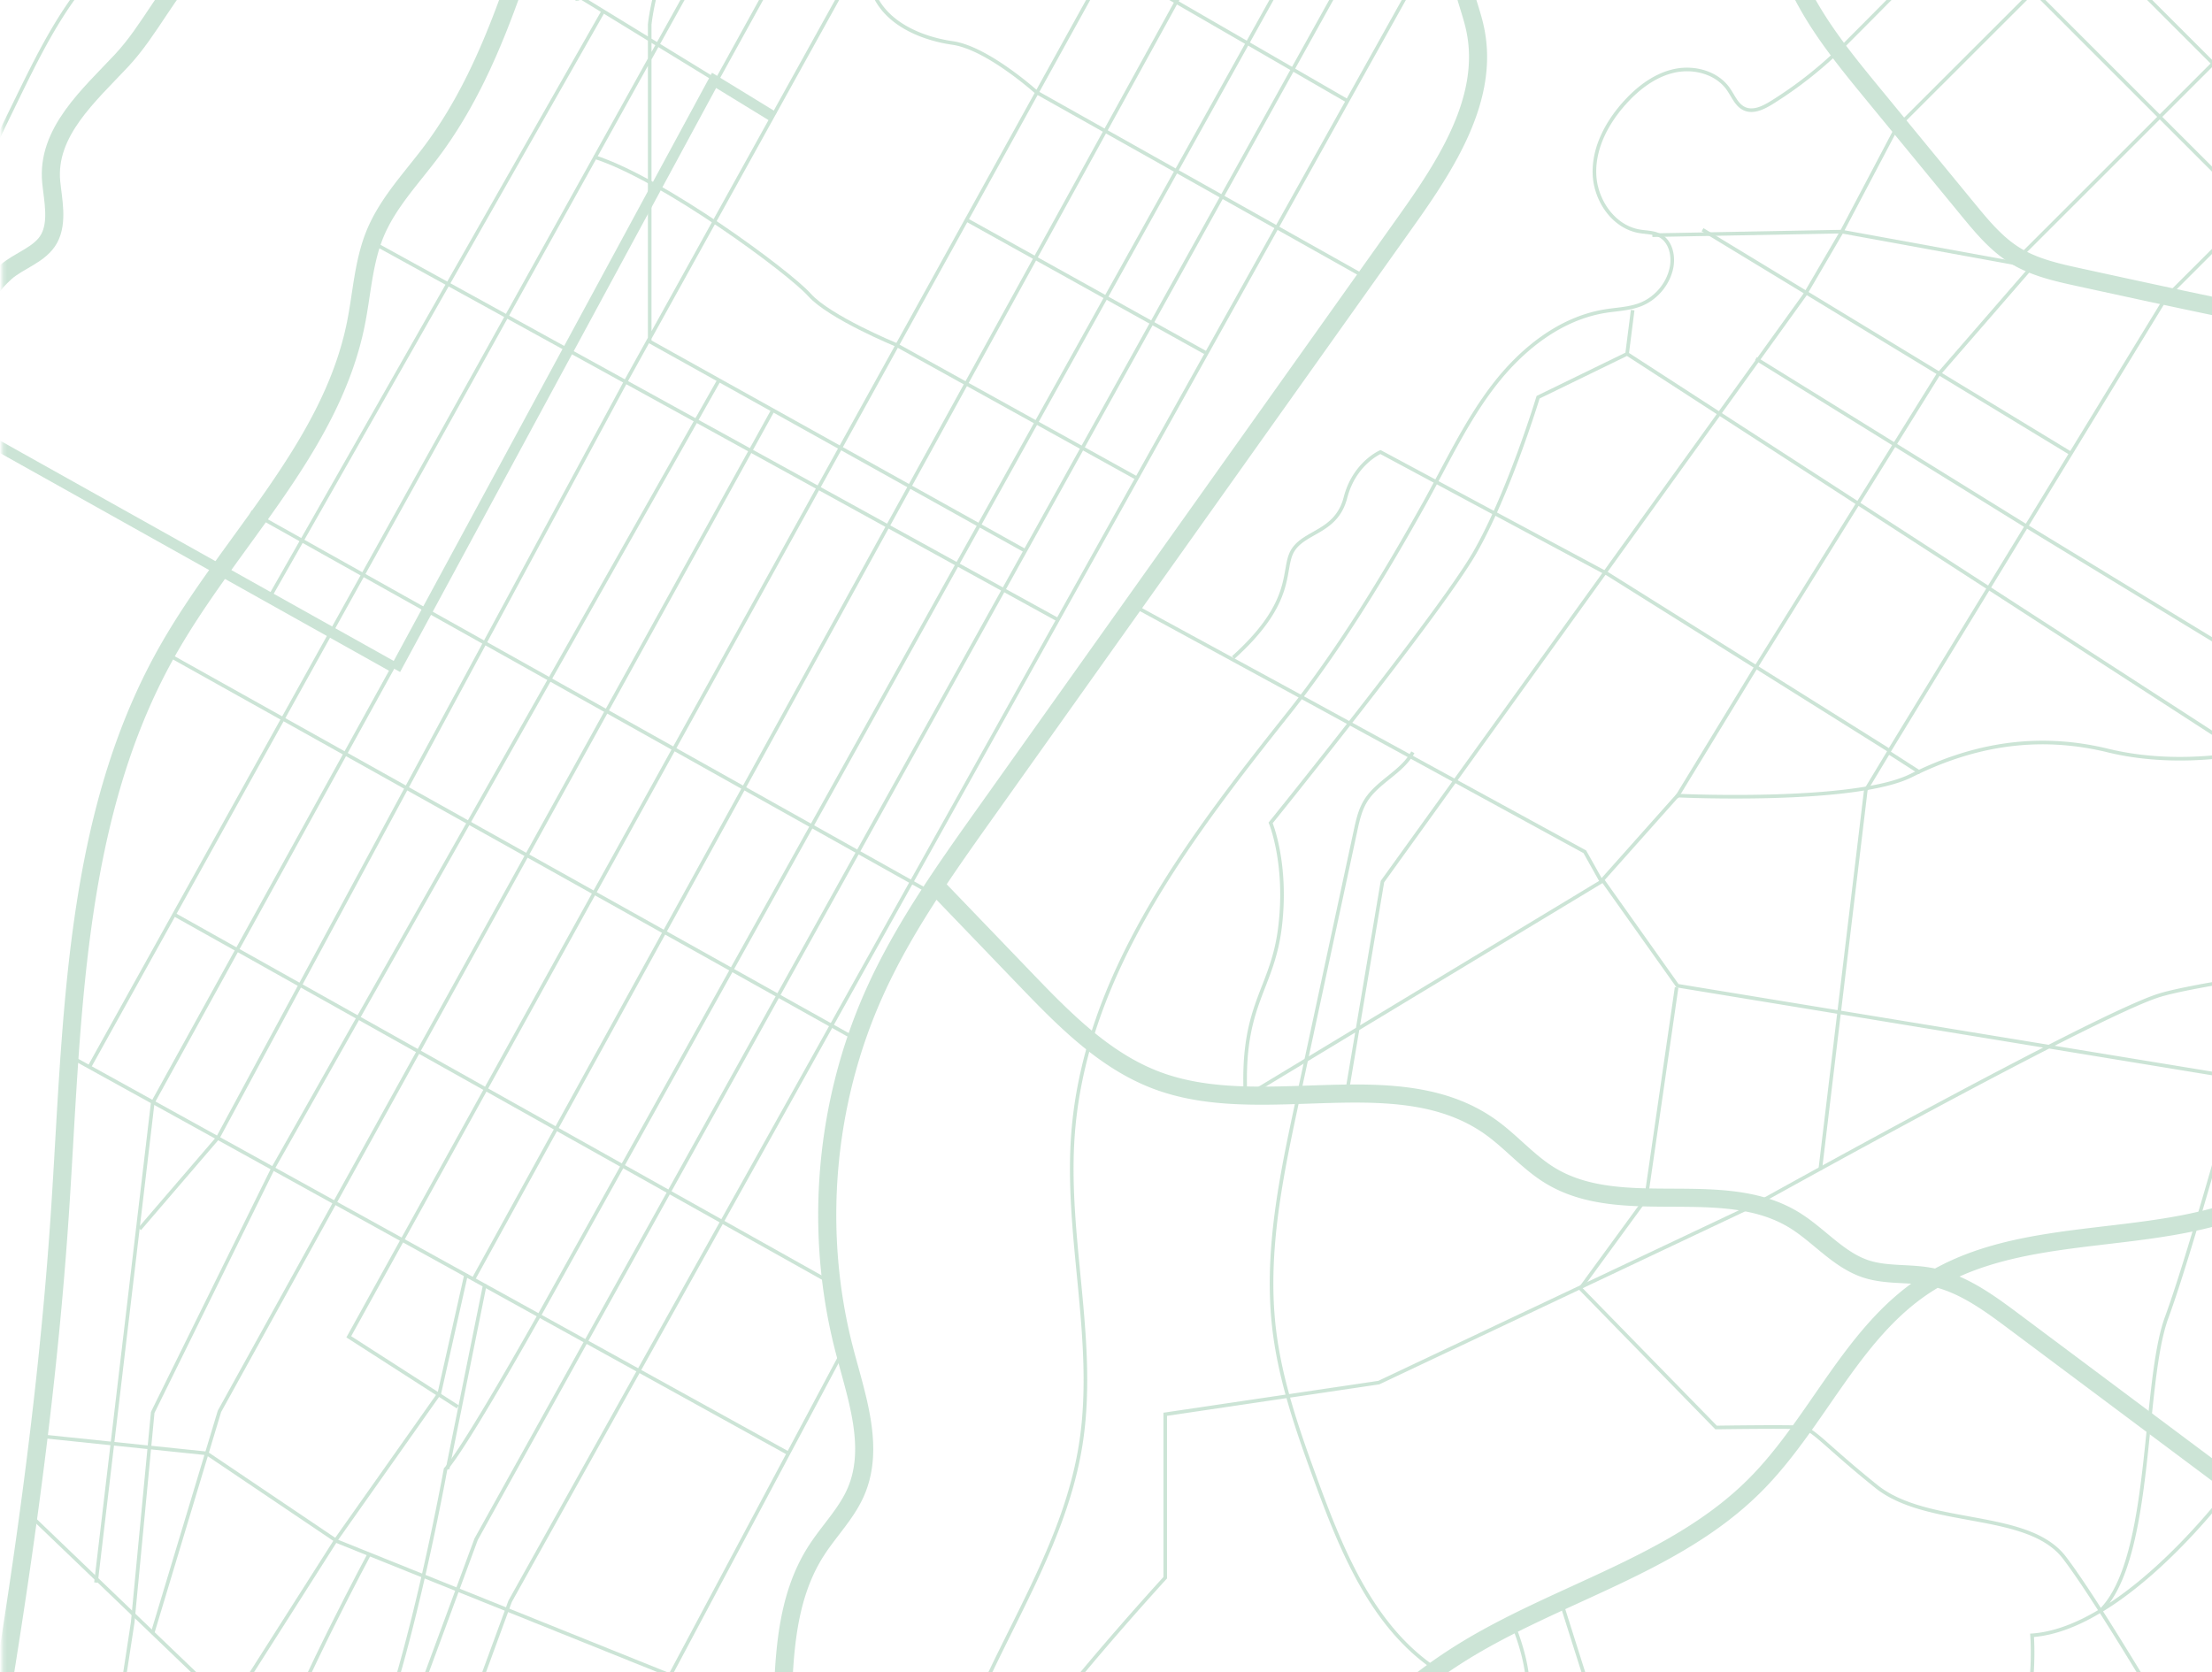 <svg xmlns="http://www.w3.org/2000/svg" xmlns:xlink="http://www.w3.org/1999/xlink" width="611" height="462" viewBox="0 0 611 462">
    <defs>
        <path id="a" d="M.25.25h1078.788v720.5H.25z"/>
    </defs>
    <g fill="none" fill-rule="evenodd" opacity=".397" transform="rotate(90 508.466 212.983)">
        <mask id="b" fill="#fff">
            <use xlink:href="#a"/>
        </mask>
        <path stroke="#7EBC98" stroke-width="5" d="M-8.748 507.818c3.923-.5 11.714 1.788 13.13 5.437 9.23.654 18.7 9.127 26.853 13.342 5.63 2.914 11.224 5.118 17.213 6.434 6.017 1.323 10.276 2.118 14.525 6.344 3.48 3.46 4.344 10.562 9.774 9.125 1.117-.296 2.221-4.023 4.514-4.383 3.704-.58 5.205 2.022 6.495 5.106 1.974 4.726-1.021 13.348 6.287 14.703 6.806 1.26 10.556-6.092 13.194 2.896.674 2.295-.143 4.803.484 7.049 1.141 4.093 4.773 6.528 8.12 9.525 6.832 6.117 13.65 13.68 21.36 18.627 4.892 3.139 11.305 6.053 17.356 5.544 6.183-.521 8.373-7.295 14.814-6.725 9.186.816 18.467 11.18 26.197 15.656 9.869 5.71 17.123 13.627 27.472 18.266 14.284 6.402 29.171 9.448 43.599 16.566 8.545 4.214 15.108 8.566 21.74 15.36 8.275 8.478 19.338 13.255 27.783 21.14 9.63 8.992 19.86 20.844 33.675 19.469 4.819-.48 10.94-1.887 15.483.538 4.563 2.434 6.114 8.424 9.438 12.123 6.61 7.359 12.923 8.29 22.415 8.29" mask="url(#b)"/>
        <path stroke="#7EBC98" d="M-6.837 522.5c19.678 7.302 36.88 21.084 48.279 38.682 2.94 4.54 5.535 9.362 9.23 13.314 14.566 15.583 41.525 13.438 56.408 28.722 2.35 2.412 4.36 5.234 7.2 7.05 5.691 3.636 13.047 2.369 19.802 2.372 15.23.007 29.446 7.09 43.008 14.01 12.033 6.138 24.067 12.276 36.1 18.417 22.912 11.688 46.153 23.605 64.948 41.15 3.703 3.459 7.219 7.125 11.069 10.422 10.03 8.594 22.05 14.48 33.924 20.273 12.892 6.29 25.815 12.59 39.298 17.493m-141.141-85.81c-1.574 1.866-5.89 2.112-8.303 1.841-2.476-.277-4.359-2.789-6.765-2.784-4.374.005-6.681 7.397-11.009 8.294-8.288 1.718-9.95-2.904-8.924-10.04.445-3.09.962-5.798-2.88-7.081-3.198-1.068-9.532-1.036-12.848-.675-3.705.404-7.123 1.594-10.16-.838-2.435-1.95-3.58-5.434-6.51-6.914-3.697-1.866-9.172-.836-13.265-.836-5.299 0-9.431-.25-14.104-3.04-9.332-5.57-17.148-6.342-24.785 1.506-7.559 7.765-17.306 13.917-27.34 18.124-7.191 3.015-14.713 4.359-21.798 8.098-8.55 4.51-16.338 9.454-24.474 14.682-4.59 2.948-9.82 4.882-14.644 6.989-3.18 1.387-7.864 2.513-10.195 4.905-3.283 3.372-8.295 2.916-12.3 5.525m104.22-52.255c-2.424-7.279-7.937-13.222-14.3-17.521-6.365-4.3-13.594-7.124-20.788-9.816-24.89-9.314-50.581-17.547-77.127-18.913m77.155 63.206c-14.999-6.316-26.214-18.925-37.916-30.221-2.21-2.135-4.461-4.238-6.945-6.046-11.016-8.023-26.54-9.371-38.778-3.369m16.355 38.15c17.082 7.85 34.634 15.824 53.391 17.154 2.275.16 4.6.23 6.737 1.023 6.965 2.578 9.025 11.152 12.92 17.466 4.09 6.631 10.76 11.191 17.305 15.424a632.962 632.962 0 0 0 59.79 34.197m-83.246-84.719c37.834 20.001 75.176 40.932 111.982 62.766 3.533 2.097 7.074 4.209 10.858 5.812 4.016 1.701 8.32 2.84 11.967 5.228 4.643 3.044 8.572 8.197 14.125 8.197m-79.953-44.227l-25.07 25.027m165.59-34.237l-59.036 58.935m38.51-38.85c5.89-.548 11.167 3.35 15.787 7.038 4.054 3.238 8.126 6.49 11.628 10.316 5.586 6.105 9.766 13.699 16.679 18.253a25.27 25.27 0 0 0 14.869 4.108" mask="url(#b)"/>
        <path stroke="#7EBC98" stroke-width="5" d="M-18.792 415.817l136.926 67.094c15.091 7.395 30.24 14.823 44.122 24.297 20.614 14.066 38.163 32.463 59.7 45.07 36.302 21.251 81.693 24.767 115.37 49.971 7.364 5.511 14.167 12.059 22.667 15.573 7.887 3.26 16.617 3.647 24.983 5.339 34.567 6.988 60.277 35.234 91.065 52.436 46.308 25.872 101.998 25.795 154.922 29.333 79.594 5.32 158.185 20.251 236.698 34.367 15.065 2.707 33.24 4.352 43.09-7.367 11.282-13.425 2.673-34.658-10.474-46.263-13.147-11.604-30.275-18.64-41.4-32.196-15.881-19.35-15.745-46.722-16.776-71.734-1.028-25.01-5.972-53.32-26.998-66.9-26.417-17.066-64.668-1.871-91.158-18.824-5.552-3.554-10.324-8.407-16.382-11.007-12.205-5.238-26.052-.2-38.902 3.16-32.622 8.531-68.127 5.57-98.888-8.241-17.784-7.985-33.803-19.355-49.69-30.65-54.558-38.78-109.115-77.562-163.673-116.343-15.713-11.17-33.934-22.916-52.805-18.97-6.659 1.391-13.106 4.735-19.876 4.064-5.241-.52-9.913-3.392-14.376-6.19-28.623-17.94-57.989-36.625-81.446-60.5-20.528-20.893-51.9-26.903-78.685-15.054-4.606 2.037-9.216 4.052-13.858 5.921-43.182 17.401-91.16 22.723-137.106 15.21m580.42 207.06c9.085-8.735 18.17-17.469 27.256-26.202 11.183-10.748 22.713-22.017 28.104-36.56 10.921-29.448-5.411-66.343 12.783-91.943 4.122-5.797 9.748-10.456 13.44-16.534 11.99-19.74.215-47.53 12.206-67.267 4.205-6.92 11.084-12.281 13.594-19.976 1.817-5.577 1.075-11.653 2.103-17.427 1.56-8.76 7.042-16.236 12.369-23.363l40.109-53.665c6.647-8.894 13.362-17.904 17.67-28.139 6.077-14.434 7.024-30.433 7.862-46.072.74-13.802 1.425-27.921-2.483-41.18-3.907-13.257-13.349-25.722-26.67-29.402M-15.785 243.617a326.07 326.07 0 0 0 48.499-1.15c8.677-.853 17.624-2.16 25.012-6.793 6.179-3.872 10.773-9.76 15.234-15.527 11.195-14.471 22.505-29.134 29.825-45.904 7.32-16.768 10.347-36.136 4.434-53.45-3.346-9.803-9.344-18.448-15.415-26.841C75.987 72.085 58.981 50.755 38.02 33.758 17.057 16.76-8.28 4.227-35.19 2.201m143.64 147.886c13.161 1.617 24.59 9.494 35.43 17.135 13.819 9.741 27.637 19.484 41.456 29.226 14.56 10.264 29.284 20.62 45.794 27.312 16.51 6.693 35.213 9.488 52.222 4.192 14.334-4.461 26.324-14.206 37.924-23.736l32.1-26.37c4.7-3.86 9.486-7.82 12.685-12.99 3.296-5.331 4.685-11.586 6.02-17.71 7.663-35.128 15.334-70.294 20.432-105.884 1.992-13.901 3.592-27.872 6.398-41.63 3.548-17.397 9.008-34.364 15.518-50.882M380.745 89.215a1104.591 1104.591 0 0 0 114.112-34.13c20.615-7.4 41.007-15.411 61.497-23.153 4.075-1.54 8.326-3.094 12.665-2.711 4.941.434 9.298 3.317 13.244 6.322 26.346 20.06 44.982 50.002 51.345 82.5 4.77 24.346 3.317 51.092 16.986 71.795 13.365 20.24 38.039 29.703 55.203 46.841 22.196 22.16 29.788 54.773 46.442 81.353 18.643 29.754 48.261 51.151 79.631 66.922 31.369 15.769 64.948 26.585 97.384 40.026 6.376 2.642 13.051 5.658 16.952 11.353 3.96 5.786 4.305 13.23 4.515 20.24l2.202 73.577c.61 20.374-33.63 24.857-42.871 43.022-6.867 13.496-3.958 30.584 4.765 42.96 8.724 12.374 22.43 20.497 36.76 25.379 9.912 3.378 21.031 5.312 30.683 1.256 2.862-1.202 5.518-2.904 8.487-3.808 8.35-2.544 17.098 1.603 24.98 5.355a354.33 354.33 0 0 0 91.305 29.078" mask="url(#b)"/>
        <path stroke="#7EBC98" d="M103.337-7.39c-6.005 14.06-5.951 29.864-5.798 45.155.12 12.13.362 24.768 5.917 35.55 8.19 15.891 25.746 24.042 40.522 34.098 11.017 7.497 21.608 18.758 24.222 31.12 1.25 5.91 6.54 10.208 12.58 10.262 8.792.082 17.84 3.425 25.547 7.98 11.62 6.87 21.615 16.337 33.615 22.517 12.296 6.333 27.037 9.516 35.72 20.282 7.8 9.674 8.658 23.036 9.084 35.457.408 11.872-.437 26.034-10.59 32.193-9.914 6.014-22.568.644-32.836-4.744l-14.162-7.428c-5.912-3.101-11.978-6.325-16.3-11.417-4.32-5.092-6.527-12.569-3.632-18.587-1.964-3.116-6.643-2.726-10.058-1.348-3.414 1.378-7.037 3.4-10.549 2.297-2.976-.935-4.863-3.859-7.582-5.39-7.738-4.357-16.586 4.04-25.448 4.587-7.332.452-13.793-4.544-20.9-6.404-9.514-2.49-19.796.892-27.754 6.672-7.956 5.78-14.013 13.743-19.952 21.586m418.322 84.148c5.544 2.991 8.107 9.791 13.487 13.07 2.51 1.53 5.443 2.172 8.317 2.791l74.119 15.942c20.777 4.47 42.004 8.964 63.118 6.536 14.547-1.674 28.504-6.584 42.254-11.621 19.448-7.129 39.97-15.499 51.682-32.588M1047.575 726.5c-12.98-25.84-40.532-40.873-67.662-50.855-27.13-9.982-56.003-16.8-79.803-33.211-5.334-3.678-10.594-8.136-12.695-14.264-3.674-10.716 3.121-23.993-3.43-33.233-1.766-2.49-4.342-4.345-5.969-6.929-1.708-2.72-2.219-5.998-2.692-9.174-3.288-22.05-5.746-47.214 8.785-64.115 3.721-4.325 8.437-7.896 11.162-12.91 2.725-5.014 2.584-12.347-2.27-15.343-9.621-5.933-24.47 10.662-31.755 2.017-1.967-2.335-2.166-5.642-3.298-8.48-3.935-9.853-16.945-11.3-27.523-12.07a193.691 193.691 0 0 1-60.165-14.282c-25.114-10.43-48.458-26.29-75.296-30.656-28.551-4.649-57.718 4.305-86.557 2.035-44.003-3.466-81.404-32.108-115.96-59.585-17.449-13.875-38.654-26.75-58.137-37.582-10.997-6.113-22.528-11.445-32.484-19.14-9.955-7.698-18.406-18.274-20.397-30.704-.523-3.266-.606-6.654-1.82-9.73-1.674-4.243-5.554-7.54-10.01-8.507-3.369-.733-7.467.166-9.06 3.225-.904 1.73-.834 3.781-1.178 5.703-1.28 7.151-8.661 12.118-15.921 12.318-7.26.198-14.153-3.496-19.55-8.359-4.112-3.704-7.665-8.326-8.845-13.735-1.178-5.409.469-11.665 4.993-14.854 1.968-1.387 4.515-2.312 5.494-4.513 1.079-2.424-.277-5.191-1.676-7.445a111.872 111.872 0 0 0-15.874-20.026c-28.974-28.998-59.041-57.843-89.703-85.048-3.264-2.896-6.585-6.017-8.086-10.114-1.909-5.21-.53-11.008 1.163-16.292 3.119-9.74 7.248-19.12 11.369-28.48 2.296-5.216 4.622-10.484 8.05-15.036 4.135-5.489 9.695-9.706 15.177-13.848 3.839-2.9 7.835-5.873 12.528-6.919 4.694-1.045 10.304.398 12.638 4.605a52.635 52.635 0 0 0 15.978-19.54c1.806-3.813 3.625-8.305 7.637-9.606 3.419-1.107 7.058.611 10.646.787 12.74.63 18.82-16.717 30.877-20.887m-37.747 103.89l67.727 67.757m-41.927-93.568l53.214 53.238 125.315 76.512-48.836 77.897-33.633 62.685s3.072 7.222 12.593 9.68c9.522 2.458 9.215 11.062 14.436 14.443 5.221 3.38 13.771-1.203 29.743 16.564M278.052 145.114l97.512-97.555-7.486-64.616m-75.284 176.92l95.634-95.676m32.332 85.248l-61.82 101.736m35.629-14.749l46.288-74.718 34.799-57.107-6.615-40.41-9.51-81.734m29.947 6.453l13.36 109.238s5.068 20.281 0 41.022c-5.068 20.743-.922 38.718 6.91 54.39 7.833 15.67 5.53 64.53 5.53 64.53l23.282 20.74 29.24-20.74L604.196 36.38 620.32-24h8.101l17.699 59.459-2.303 26.272 80.073.447m-172.68-72.812s13.364 117.535 19.351 135.972c5.99 18.438 57.616 111.084 57.616 111.084l49.273 104.17 8.752 58.996h45.15s45.15 41.484 65.884 51.624c20.732 10.141 50.217 13.828 80.166 8.759l42.534-38.4m-161.739-94.323l361.082-53.492M991.11 201.45h19.9m28.103 260l-11.663-81.474-12.848-90.714-15.601-98.62L857.129 83.394m179.22 127.216l24.803 164.067M960.08 243.95l108.98-13.409 24.419 10.49" mask="url(#b)"/>
        <path stroke="#7EBC98" d="M960.415 215.928l15.32 7.282 35.592 242.093m0-317.134L937.177 250.5l4.265 19.697 29.354 180.355v22.587l-3.912 77.48M819.269 97.004l94.418-32.729 2.469 32.729-71.555 91.729 18.884 12.966 105.93-137.424-6.908-23.507-29.476-26.275L920.284-21l-13.045 3.227 4.605 49.322s-56.648 7.375-92.575 33.188l-70.004 14.751 66.32 76.056-11.513 111.55v43.56l3.46 60.967s10.044 36.081-26.876 69.029M758.598 612.5l80.478-207.581-13.51-104.163-76.301-221.268-22.823-41.695s-27.994-19.826-36.592-45.84m-154.64 48.64s23.226 5.86 60.07-3.36c36.847-9.218 90.272 13.059 136.942-7.606C778.895 8.962 807.142-21 807.142-21M603.879 61.97h40.377s55.948 23.577 61.826 43.057c0 0 39.345 29.006 41.186 55.127 0 0 21.747-1.719 32.06 6.515m2.12-50.275s-42.469 24.707-55.673 34.848c-13.201 10.141-8.29 37.797-19.649 51.935-11.361 14.135-15.966 17.423-16.275 20.696-.306 3.273 0 23.555 0 23.555l-38.416 37.492-24.83-18.132-58.342-8.451m50.425-39.667l-104.955-12.597-10.41-6.278 5.6-8.71m-148.467 73.943l-.984-52.326 9.607-52.593 30.028 26.06 81.106 50.503 35.546 21.665M381.17 270.475l12.077 1.537 11.974 24.583s26.405 7.99 42.987 17.517c16.58 9.526 74.61 56.363 74.61 56.363s11.362-4.737 28.862-2.586c17.502 2.152 21.087 10.746 46.776 9.521l-59.424-98.331-8.23 4.609-42.742 78.237-25.466 46.772m135.862-59.092l-59.424-10.018L376.83 222.843l-17.359-10.141-28.669-15.107-66.7-66.756 96.905-96.986 28.996 26.733m3.244 211.426l110.075-169.937 64.94-112.473M394.607 29.627s16-7.758 26.664 2.997c10.663 10.756 36.412 29.004 57.027 29.347m37.46 18.565s30.397 12.626 43.907 16.314c13.508 3.687 34.04 6.447 34.04 6.447s47.326 12.913 65.748 19.673c18.424 6.76 66.563 3.659 81.028 18.27M758.937-8.045l61.255 97.674 2.764-100.026m-2.764 100.026l-4.607 65.916s5.067 17.055 29.016 33.189m18.884 12.966s17.502 19.3 26.252 40.504c8.752 21.204 21.643 62.658 21.643 62.658l5.34-.792L934.7 427.868l-3.97 131.008m2.5-82.518l109.616-15.231a85.236 85.236 0 0 1 32.426 1.738l30.012 7.509M969.416 64.275l1.994 11.678 39.917 28.887m-12.55-9.082l-109.04 146.445-151.874 48.099m6.285 13.22c26.663-10.591 32.29 1.832 48.87 7.132s22.567-9.91 37.075-12.675c6.084-1.16 15.37-1.347 24.1-1.174 12.42.247 24.698-3.437 34.513-11.055 15.215-11.804 34.816-15.429 34.816-15.429l13.654-19.82-21.02-153.497s34.81-42.563 47.795-51.32c0 0 20.355-8.45 22.505-52.395 0 0 11.976 15.366 27.326 21.511M116.977 234.08l620.886 346.46 29 10.641 35.826 13.33 40.416-3.707 168.222-68.202 93.956-53.93" mask="url(#b)"/>
        <path stroke="#7EBC98" d="M999.644 536.918l42.91-76.081 25.299-86.189 16.589-222.398m-73.422 312.762l10.079 61.514 79.934 45.73m-432.57-83.797l90.952 48.46m-62.418-33.257l-109.94 198.916m62.721-210.519L547.9 673.726m-72.07 2.205L582 486.054m-40.106-21.294L436.9 652.151m29.783-222.886l-104.484 189.78m85.705-181.227l-58.063 104.17h-87.555s-16.59-1.382-40.091-14.288c-18.566-10.197-80.557-46.856-105.776-61.804a47.328 47.328 0 0 0-23.403-6.61l-4.534-.073a47.36 47.36 0 0 1-22.942-6.34l-126.286-72.925M95.12 242.442l625.587 347.483 81.103 29.96 40.897-19.377M77.346 248.838l581.592 323.684s36.883 20.63 42.414 25.854c0 0 59.599 10.755 84.79 23.047 25.19 12.291 97.385 55.005 108.753 102.327M648.9 590.687L42.833 257.234m141.972-8.396l-49.027 83.733L664.794 625.11l19.355-30.114M186.066 360.38l42.783-74.626m7.39 102.372l39.977-71.997m9.013 99.086l38.1-65.896m48.659-4.896l-50.93 90.607s-12.32 13.62-13.704 23.3c-1.382 9.68-7.142 24.89-23.73 23.046l-20.738 32.496m21.77 63.652l42.821-69.867M-15.678 317.821l415.964 230.467L609.87 661.303l25.123 21.578M54.198 263.488L8.9 342.098m26.966-83.757l-18.364 33.054m138.552 77.13l-176.8-98.682m159.442-38.884l-84.498 148.99L20.5 403.765m38.862-32.925s-28.497-21.753-68.587-35.58m.613 28.654l598.875 332.861" mask="url(#b)"/>
        <path stroke="#7EBC98" stroke-width="3" d="M479.906 612.5L407.42 742" mask="url(#b)"/>
        <path stroke="#7EBC98" d="M460.815 647.162l-162.09-92.253M128.98 419.387l471.169 259.88 132.546 15.672m-624.047-240.03l57.38-105.209m-30.287-16.748l-38.405 69.353-42.366-23.414m92.176 5.427L-14.497 297m244.96 88.328l-24.367 42.576v14.75l-38.857 68.952m225.657-123.099l-36.854 66.26m71.376-47.01l-36.688 66.19s-7.59 18.411-13.811 23.942c-6.221 5.531-32.148 40.593-38.118 59.513m70.158-49.364L685.38 660.829l61.14 18.437m-345.86-156.34l217.797 123.216 67.23 33.124 58.017 5.531 34.614 5.302 18.524 12.86M692.106 711.5l4.896-47.168 24.325-36.075 49.155-122.165" mask="url(#b)"/>
        <path stroke="#7EBC98" d="M801.964 619.298l-10.413 4.198-7.439 16.666-70.095 73.05M650.235 587.5l51.085 10.322m-53.947-5.162l33.066 7.44 40.12 28.307 146.27 93.058M724.547 619.298s35.257 18.92 54.722 25.912l43.701 29.315 6.354 23.08M817.45 670.82L783.035 723" mask="url(#b)"/>
        <path stroke="#7EBC98" stroke-width="3" d="M873.8 666.778s10.802 17.025 19.092 26.235c8.29 9.211 16.243 18.985 12.896 32.237M136.723 230.774l29.145-48.024" mask="url(#b)"/>
        <path stroke="#7EBC98" d="M79.929 248.237c-2.186-9.244-13.65-19.466-13.65-19.466l-9.964-7.675s-35.017-64.48-61.279-76.455m92.412 56.65s22.313 12.324 27.61 32.645m-5.763-105.184l-52.98 92.344-19.54 21.307m19.54-21.307l-72.336-37.307m12.44 33.824s44.608 11.466 42.461 24.515m-39.697-28.17l34.555-78.068 14.514-53.426 27.567-9.288m-27.567 9.288l-10.75-28.786-49.147-34.544M25.277 24.8L-7.729 64.27 45.717 87.3m-8.216-33.622l9.347-11.907M-4.964 79.7l23.958 32.01-4.353 48.78m-33.887-41.412l52.984 16.812 70.51 35.435M46.848 39.86l10.849-18.194-7.142-38.688m-18.43 6.679c0 .69 3.457 20.265 3.457 20.265L25.215 23.51M11.622 13.378l23.96-3.455 22.115 11.744 38.01-36.845m54.455 8.758c-.397 8.826 5.37 17.162 13.024 21.582 7.651 4.422 16.867 5.418 25.68 4.75 4.031-.307 8.067-.944 11.868-2.32 2.689-.974 5.52-2.333 8.276-1.57 3.498.97 5.2 4.84 7.913 7.25 3.929 3.49 10.203 3.617 14.7.9 4.498-2.718 7.23-7.84 7.8-13.06.351-3.208-.01-6.573 1.226-9.552 1.105-2.668 3.351-4.675 4.92-7.098a15.848 15.848 0 0 0 2.288-11.222m112.777 50.633l-17.048-15.659s-21.066-.454-27.58-9.132m27.58 9.132l9.905-34.974m38.688 61.218L380.805-17.25m530.873 48.82l1.843 32.7m-2.378-38.416l-24.958-36.196m203.338 369.46l-56.518 174.323s-40.8 60.594-47.892 108.135m11.566-39.696l99.294 36.879m-53.757 16.991l13.213-40.634 44.23-75.227m-46.721-31.607l54.094 28.536m-307.315-169.03s54.933-12.951 79.07-12.232l44.573-.029m-59.906 21.012l-.154 22.858-2.305 42.082 50.683-43.293 193.51-30.397m-237.051 93.424l-7.142-19.734M295.656 561.97c-7.296.581-15.123 1.051-21.43-2.661-3.111-1.833-5.588-4.544-8.235-7.001-3.553-3.3-7.47-6.18-11.378-9.05-3.383-2.485-6.876-5.023-10.943-6.065-6.678-1.71-13.974.854-20.542-1.24-12.515-3.988-16.582-22.622-29.545-24.75-2.65-.434-5.377-.075-8.036-.446-3.9-.546-7.544-2.73-9.863-5.914-1.971-2.705-3.185-6.237-6.164-7.768-3.062-1.572-6.744-.392-10.186-.463-5.445-.111-10.333-3.439-14.118-7.353-3.784-3.915-6.82-8.519-10.74-12.299-9.72-9.368-23.626-12.646-36.81-15.55-9.206-2.028-17.086-10.003-24.183-16.204-4.18-3.653-7.992-7.735-12.422-11.078-15.88-11.987-37.137-12.949-56.477-17.629-3.96-.957-8.56-2.794-9.304-6.797" mask="url(#b)"/>
        <path stroke="#7EBC98" stroke-width="3" d="M480.414 612.25l-162.727-88.04 10.108-16.497m523.122-113.465L1011.05 174.25 863.344 376.581l-27.923 54.386v30.516" mask="url(#b)"/>
    </g>
</svg>
